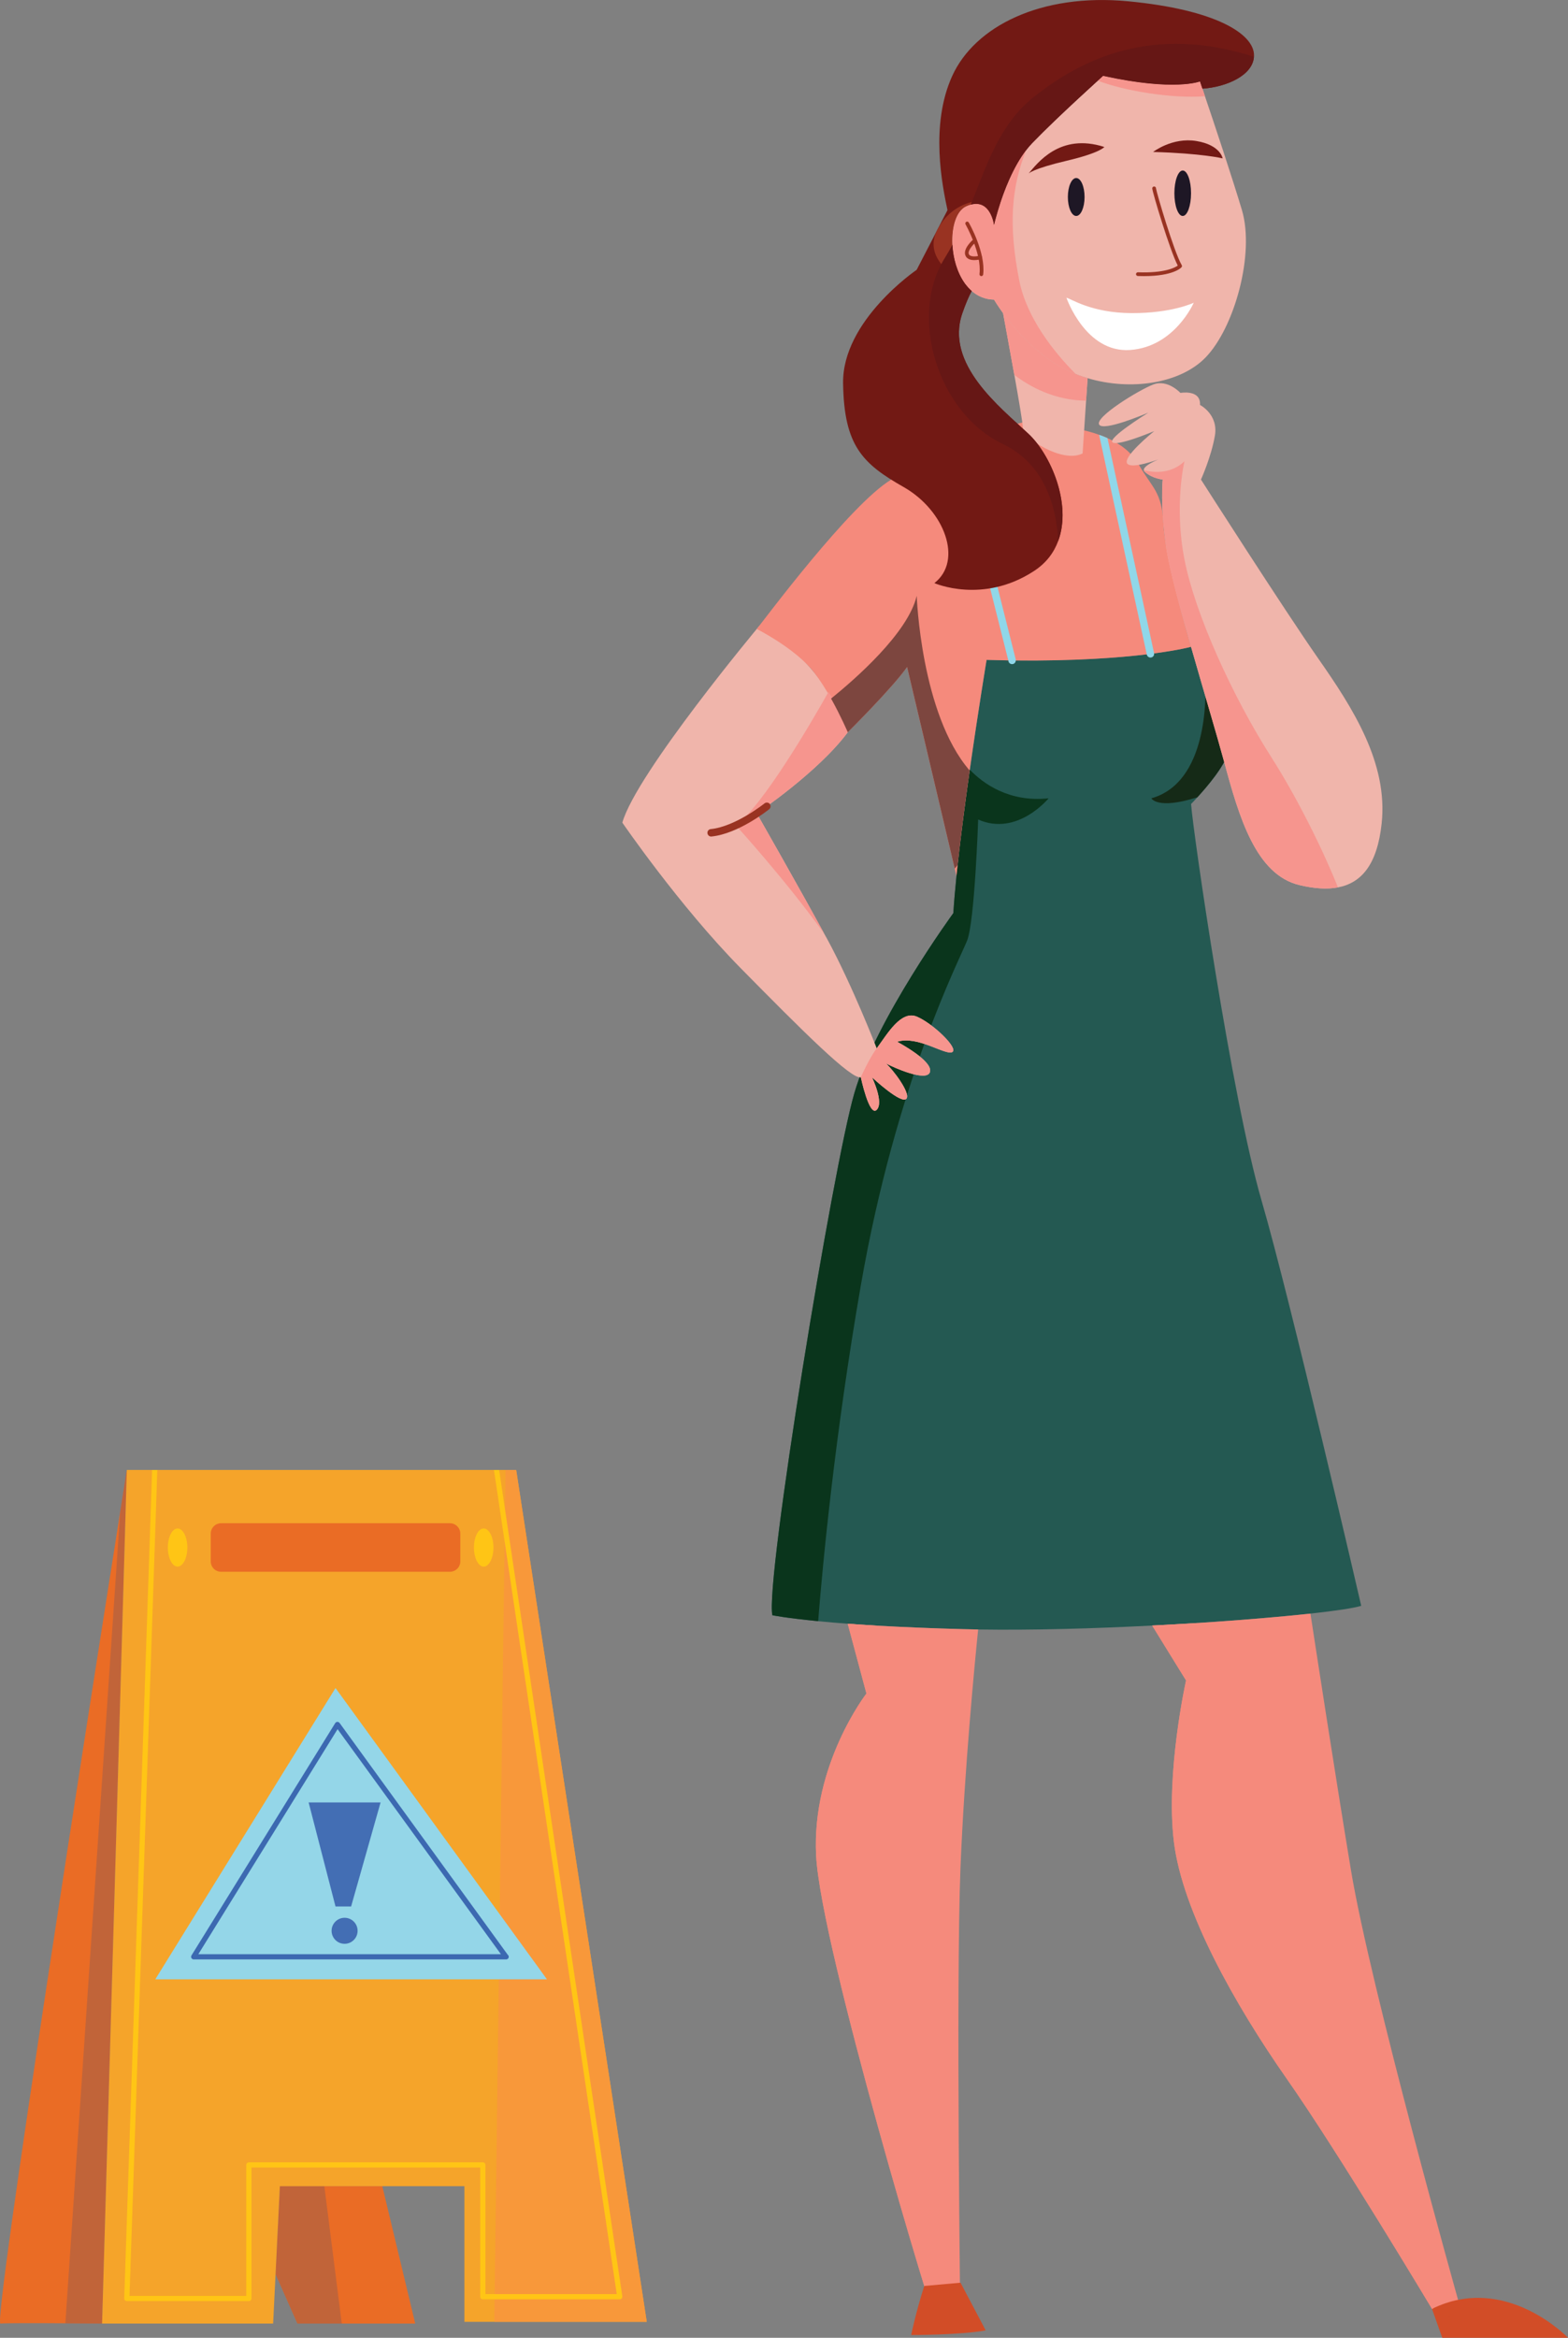 <?xml version="1.0" encoding="utf-8"?>
<!-- Generator: Adobe Illustrator 16.0.0, SVG Export Plug-In . SVG Version: 6.00 Build 0)  -->
<!DOCTYPE svg PUBLIC "-//W3C//DTD SVG 1.1//EN" "http://www.w3.org/Graphics/SVG/1.1/DTD/svg11.dtd">
<svg version="1.1" id="Layer_1" xmlns="http://www.w3.org/2000/svg" xmlns:xlink="http://www.w3.org/1999/xlink" x="0px" y="0px"
	 width="72.832px" height="108.51px" viewBox="0 0 72.832 108.51" enable-background="new 0 0 72.832 108.51" xml:space="preserve">
<rect x="0" y="0" width="72.832" height="108.51" fill="#808080" stroke="none"/>
<g>
	<g>
		<path fill="#245952" d="M63.227,74.535c-0.332,0.104-1.178,0.232-2.357,0.361c-1.842,0.201-4.506,0.408-7.352,0.555
			c-2.725,0.141-5.607,0.221-8.083,0.182c-0.218-0.002-0.433-0.008-0.647-0.014c-2.303-0.059-4.075-0.156-5.412-0.252
			c-0.521-0.039-0.979-0.08-1.373-0.119c-1.527-0.148-2.126-0.275-2.126-0.275c-0.347-1.559,2.811-20.818,3.808-24.234
			c0.994-3.422,4.598-8.356,4.598-8.356c0.031-0.512,0.084-1.098,0.146-1.727c0.156-1.518,0.388-3.293,0.619-4.928
			c0.392-2.751,0.779-5.099,0.779-5.099c6.534,0.191,9.493-0.602,9.497-0.605c0,0,0.305,0.641,0.658,1.469c0,0,0,0,0.004,0.002
			c0.531,1.25,1.18,2.923,1.051,3.445c-0.154,0.623-0.973,1.58-1.418,2.066c-0.178,0.195-0.295,0.313-0.295,0.313
			c0.107,1.43,1.887,13.633,3.271,18.395C59.979,60.473,63.227,74.535,63.227,74.535z"/>
		<path fill="#152A17" d="M57.035,34.939c-0.154,0.623-0.973,1.58-1.418,2.066c-1.863,0.594-2.137,0.049-2.137,0.049
			c2.613-0.736,2.549-4.693,2.504-5.56C56.516,32.744,57.164,34.417,57.035,34.939z"/>
		<path fill="#0A351C" d="M48.707,37.054c0,0-1.458,1.787-3.272,0.984c0,0-0.159,4.729-0.513,5.617
			c-0.35,0.891-3.293,6.545-4.938,16.01c-1.207,6.955-1.769,12.914-1.982,15.582c-1.527-0.148-2.126-0.275-2.126-0.275
			c-0.347-1.559,2.811-20.818,3.808-24.234c0.994-3.422,4.598-8.356,4.598-8.356c0.031-0.512,0.084-1.098,0.146-1.727
			c0.156-1.518,0.388-3.293,0.619-4.928C45.656,36.359,46.863,37.251,48.707,37.054z"/>
		<path fill="#F0B5AB" d="M40.723,48.66c0,0-0.305,1.213-0.738,1.34c-0.432,0.129-2.725-2.165-5.584-5.065
			c-2.854-2.898-5.494-6.752-5.494-6.752c0.646-2.291,6.359-9.128,6.359-9.128s1.371,0.713,2.556,2.162
			c0.263,0.322,0.481,0.623,0.661,0.9c0.755,1.139,0.896,1.871,0.896,1.871c-1.385,1.861-4.227,3.765-4.227,3.765
			s2.008,3.518,3.136,5.592c0.004,0.004,0.004,0.008,0.004,0.008c0.048,0.082,0.093,0.162,0.136,0.242
			C39.6,45.757,40.723,48.66,40.723,48.66z"/>
		<path fill="#F58A7C" d="M55.322,30.023c0,0-0.557,0.152-1.717,0.305c-0.107,0.014-0.221,0.027-0.34,0.045
			c-1.336,0.16-3.344,0.309-6.084,0.285c-0.113,0-0.23-0.004-0.348-0.004c-0.326-0.008-0.662-0.014-1.009-0.025
			c0,0-0.391,2.365-0.786,5.134c-0.203,1.447-0.408,3.006-0.561,4.393c-0.018,0.17-0.035,0.338-0.052,0.5
			c-0.024-0.107-0.052-0.221-0.08-0.34c-0.765-3.254-2.212-9.357-2.212-9.357c-0.691,0.982-2.756,3.029-2.756,3.029
			s-0.315-0.738-0.775-1.563c-0.232-0.408-0.498-0.838-0.782-1.209c-0.852-1.109-2.669-2.021-2.669-2.021
			c0.305-0.369,4.313-5.768,6.244-6.934c0.867-0.525,1.926-1.055,2.943-1.506c0.107-0.053,0.215-0.096,0.322-0.143
			c1.133-0.492,2.181-0.865,2.822-1c0,0,1.762,0.139,2.627,0.311c0.281,0.057,0.607,0.135,0.941,0.258
			c0.129,0.045,0.262,0.096,0.389,0.156c0.568,0.25,1.115,0.639,1.461,1.238c0.627,1.088,1.076,1.246,1.143,2.77
			C54.107,25.865,55.318,30.014,55.322,30.023z"/>
		<g>
			<path fill="#90D7E9" d="M47.182,30.658c-0.002,0.076-0.055,0.145-0.131,0.164c-0.014,0.004-0.027,0.004-0.041,0.004
				c-0.076,0-0.148-0.051-0.167-0.127l-0.009-0.045l-2.494-9.898c0.107-0.053,0.215-0.096,0.322-0.143l2.518,9.998
				C47.182,30.627,47.182,30.643,47.182,30.658z"/>
		</g>
		<path fill="#F0B5AB" d="M55.998,16.592c-1.174,1.211-3.473,1.561-5.48,0.961c-0.188-0.055-0.375-0.117-0.555-0.193
			c-0.096-0.039-0.191-0.08-0.285-0.121c-1.453-0.668-2.533-1.939-3.088-2.705c-0.27-0.374-0.418-0.626-0.418-0.626
			c-0.412-0.008-0.758-0.16-1.035-0.401c-1.146-0.991-1.168-3.508-0.26-3.927c1.122-0.52,1.295,0.866,1.295,0.866
			s0.475-2.153,1.492-3.476c0.09-0.118,0.184-0.229,0.285-0.334c0.957-0.988,2.457-2.364,3.043-2.891c0,0,0,0,0.002,0
			c0.152-0.145,0.244-0.225,0.244-0.225c3.332,0.733,4.5,0.259,4.5,0.259s0.041,0.126,0.113,0.337
			c0.031,0.097,0.074,0.214,0.117,0.35c0.414,1.216,1.266,3.776,1.719,5.287C58.289,11.789,57.34,15.206,55.998,16.592z"/>
		<path fill="#F58A7C" d="M44.613,86.699c-0.215,5.451,0,21.373,0,21.373s-0.377,0-0.682,0h-0.356
			c-0.128-0.002-5.45-17.693-5.667-21.938c-0.219-4.238,2.336-7.527,2.336-7.527l-0.869-3.24c0.412,0.031,0.866,0.059,1.361,0.09
			c1.118,0.063,2.457,0.121,4.051,0.162c0.215,0.006,0.43,0.012,0.647,0.014C45.282,77.125,44.797,82.125,44.613,86.699z"/>
		<path fill="#F58A7C" d="M67.77,106.906l-1.207,0.254l-0.047,0.01c0,0-4.328-7.23-6.752-10.689
			c-2.424-3.463-4.848-7.791-5.238-10.994s0.564-7.488,0.564-7.488l-1.572-2.547c0.721-0.039,1.428-0.076,2.113-0.119
			c2.025-0.131,3.859-0.287,5.238-0.436c0.246,1.596,1.107,7.225,1.879,11.889C63.656,92.283,67.77,106.906,67.77,106.906z"/>
		<path fill="#F0B5AB" d="M44.232,48.833c-0.311,0.172-1.606-0.783-2.561-0.479c0,0,1.73,0.909,1.516,1.426
			c-0.18,0.434-1.655-0.217-2.039-0.422c0.301,0.256,1.152,1.363,0.959,1.633c-0.219,0.307-1.604-0.986-1.604-0.986
			s0.564,1.16,0.219,1.508C40.375,51.859,39.984,50,39.984,50s0.389-0.877,0.738-1.34c0.495-0.668,1.121-1.775,1.858-1.475
			C43.318,47.49,44.541,48.66,44.232,48.833z"/>
		<path fill="#F0B5AB" d="M64.176,38.228c-0.205,1.904-0.941,2.756-2.029,2.961c-0.52,0.1-1.119,0.051-1.779-0.105
			c-2.033-0.477-2.813-3.156-3.504-5.713c-0.693-2.554-2.381-7.919-2.684-9.906c-0.301-1.994-0.172-3.207-0.172-3.207
			s-0.475-0.041-0.82-0.348c-0.035-0.025-0.053-0.057-0.057-0.088c-0.018-0.166,0.35-0.357,0.672-0.496
			c-0.506,0.178-1.271,0.398-1.439,0.197c-0.254-0.293,1.166-1.447,1.25-1.512c-0.092,0.033-1.736,0.727-1.943,0.516
			c-0.201-0.201,1.471-1.25,1.67-1.375c-0.213,0.09-2.092,0.881-2.287,0.555c-0.207-0.348,1.854-1.611,2.521-1.863
			c0.668-0.248,1.254,0.393,1.254,0.393s0.955-0.174,0.91,0.559c0,0,0.865,0.438,0.691,1.432c-0.172,0.992-0.646,2.031-0.646,2.031
			c0.082,0.131,3.85,6.018,5.449,8.309C62.836,32.861,64.48,35.414,64.176,38.228z"/>
		<path fill="#D24D27" d="M66.514,107.168l0.477,1.342h5.842C72.833,108.51,69.932,105.479,66.514,107.168z"/>
		<path fill="#F0B5AB" d="M50.518,17.553l-0.07,1.045l-0.162,2.449c-0.953,0.477-2.773-0.734-2.773-1.168
			c0-0.197-0.19-1.314-0.398-2.479c-0.25-1.398-0.523-2.867-0.523-2.867c0.555,0.765,1.635,2.037,3.088,2.705
			C49.949,17.363,50.229,17.469,50.518,17.553z"/>
		<g>
			<path fill="#721914" d="M58.248,2.569c0,0.021,0,0.045-0.004,0.066c-0.055,0.852-1.236,1.398-2.393,1.481
				c-0.072-0.211-0.113-0.337-0.113-0.337s-1.168,0.475-4.5-0.259c0,0-2.078,1.862-3.289,3.115c-0.7,0.721-1.183,1.877-1.467,2.726
				c-0.207,0.627-0.311,1.084-0.311,1.084s-0.148-1.205-1.08-0.945c-0.069,0.018-0.139,0.045-0.215,0.079
				c-0.461,0.212-0.679,0.959-0.637,1.779c0.03,0.626,0.221,1.299,0.574,1.794c0.098,0.132,0.205,0.249,0.322,0.354
				c-0.135,0.249-0.28,0.585-0.433,1.027c-0.824,2.359,1.731,4.351,3.071,5.605c1.021,0.955,2.021,3.248,1.377,4.973
				c0,0.004,0,0.004,0,0.004c-0.197,0.535-0.553,1.018-1.119,1.387c-2.381,1.559-4.631,0.563-4.631,0.563
				c1.343-1.039,0.478-3.377-1.428-4.459c-1.902-1.082-2.77-1.906-2.811-4.816c-0.044-2.915,3.417-5.266,3.417-5.266l0.935-1.808
				c0.004-0.011,0.008-0.023,0.015-0.034c0.007-0.015,0.015-0.027,0.021-0.039l0.461-0.889c-0.238-1.119-0.824-3.94,0.221-6.232
				c1.046-2.292,4.107-3.849,8.172-3.462C56.477,0.448,58.248,1.576,58.248,2.569z"/>
			<path fill="#993322" d="M46.482,9.362c-0.207,0.627-0.311,1.084-0.311,1.084S45.999,9.06,44.877,9.58
				c-0.813,0.374-0.879,2.438-0.063,3.573c-0.865-0.509-1.831-1.354-1.299-2.438c0.004-0.011,0.008-0.023,0.015-0.034
				c0.007-0.015,0.015-0.027,0.021-0.039C44.389,9.078,46.051,9.238,46.482,9.362z"/>
		</g>
		<g>
			<path fill="#90D7E9" d="M53.605,30.314c0,0.004,0.004,0.01,0,0.014c0.014,0.09-0.041,0.17-0.133,0.189
				c-0.01,0.004-0.023,0.004-0.033,0.004c-0.08,0-0.152-0.055-0.17-0.135l-0.004-0.014l-2.213-10.191
				c0.129,0.045,0.262,0.096,0.389,0.156L53.605,30.314z"/>
		</g>
		<path fill="#F6958E" d="M35.152,37.753c0,0,2.008,3.518,3.136,5.592c-1.793-2.496-4.103-5.029-4.103-5.029
			c1.223-0.902,3.442-4.675,4.297-6.199c0.755,1.139,0.896,1.871,0.896,1.871C37.994,35.849,35.152,37.753,35.152,37.753z"/>
		<path fill="#F6958E" d="M44.232,48.833c-0.311,0.172-1.606-0.783-2.561-0.479c0,0,1.73,0.909,1.516,1.426
			c-0.18,0.434-1.655-0.217-2.039-0.422c0.301,0.256,1.152,1.363,0.959,1.633c-0.219,0.307-1.604-0.986-1.604-0.986
			s0.564,1.16,0.219,1.508C40.375,51.859,39.984,50,39.984,50s0.389-0.877,0.738-1.34c0.495-0.668,1.121-1.775,1.858-1.475
			C43.318,47.49,44.541,48.66,44.232,48.833z"/>
		<path fill="#F6958E" d="M62.146,41.189c-0.52,0.1-1.119,0.051-1.779-0.105c-2.033-0.477-2.813-3.156-3.504-5.713
			c-0.693-2.554-2.381-7.919-2.684-9.906c-0.301-1.994-0.172-3.207-0.172-3.207s-0.475-0.041-0.82-0.348
			c-0.035-0.025-0.053-0.057-0.057-0.088c0.295,0.08,1.197,0.252,1.887-0.412c0,0-0.492,2.047,0,4.557
			c0.488,2.51,2.219,6.34,4.037,9.183C60.291,37.085,61.498,39.558,62.146,41.189z"/>
		<path fill="#F6958E" d="M50.518,17.553l-0.07,1.045c-1.48-0.014-2.631-0.66-3.334-1.197c-0.25-1.398-0.523-2.867-0.523-2.867
			c0.555,0.765,1.635,2.037,3.088,2.705C49.949,17.363,50.229,17.469,50.518,17.553z"/>
		<path fill="#F6958E" d="M49.963,17.359c-0.096-0.039-0.191-0.08-0.285-0.121c-1.453-0.668-2.533-1.939-3.088-2.705
			c-0.27-0.374-0.418-0.626-0.418-0.626c-0.412-0.008-0.758-0.16-1.035-0.401c-1.146-0.991-1.168-3.508-0.26-3.927
			c1.122-0.52,1.295,0.866,1.295,0.866s0.475-2.153,1.492-3.476c-0.688,1.724-0.83,3.479-0.322,6.044
			C47.688,14.759,48.945,16.33,49.963,17.359z"/>
		<path fill="#F6958E" d="M55.969,4.466c-1.523,0.125-3.797-0.26-4.975-0.721c0.152-0.145,0.244-0.225,0.244-0.225
			c3.332,0.733,4.5,0.259,4.5,0.259s0.041,0.126,0.113,0.337C55.883,4.213,55.926,4.331,55.969,4.466z"/>
		<g>
			<path fill="#993322" d="M33.031,38.828c-0.087,0-0.162-0.066-0.171-0.156c-0.011-0.096,0.06-0.182,0.154-0.189
				c1.146-0.115,2.483-1.182,2.497-1.193c0.074-0.059,0.184-0.049,0.243,0.025s0.048,0.184-0.026,0.244
				c-0.058,0.047-1.431,1.143-2.68,1.268C33.043,38.826,33.037,38.828,33.031,38.828z"/>
		</g>
		<g>
			<path fill="#993322" d="M53.135,12.816c-0.092,0-0.186-0.002-0.285-0.005c-0.047-0.002-0.086-0.042-0.084-0.09
				s0.045-0.084,0.09-0.083c1.229,0.045,1.711-0.211,1.85-0.31c-0.371-0.713-1.191-3.441-1.186-3.59
				c0.004-0.048,0.047-0.085,0.092-0.082c0.047,0.002,0.082,0.039,0.082,0.083c0.027,0.206,0.838,2.962,1.195,3.565
				c0.02,0.032,0.016,0.072-0.01,0.102C54.865,12.423,54.508,12.816,53.135,12.816z"/>
		</g>
		<path fill="#721914" d="M47.775,8.056c0.402-0.467,1.447-1.903,3.521-1.234c0,0-0.18,0.27-1.756,0.641
			C47.963,7.834,47.775,8.056,47.775,8.056z"/>
		<path fill="#721914" d="M53.561,7.053c0,0,0.889-0.693,2.012-0.507s1.217,0.805,1.217,0.805S55.836,7.117,53.561,7.053z"/>
		<path fill="#FFFFFF" d="M49.535,13.821c0.193,0.029,1.141,0.704,3.02,0.713c1.877,0.009,2.893-0.482,2.893-0.482
			s-0.887,2.048-2.955,2.193C50.422,16.389,49.535,13.821,49.535,13.821z"/>
		<g>
			<path fill="#993322" d="M45.582,12.816c-0.004,0-0.006,0-0.01,0c-0.048-0.006-0.082-0.05-0.076-0.096
				c0.113-0.962-0.641-2.292-0.647-2.305c-0.023-0.041-0.009-0.094,0.032-0.118s0.094-0.01,0.117,0.032
				c0.033,0.057,0.79,1.393,0.67,2.41C45.664,12.784,45.625,12.816,45.582,12.816z"/>
		</g>
		<g>
			<path fill="#993322" d="M45.256,12.073c-0.161,0-0.342-0.041-0.412-0.209c-0.131-0.309,0.309-0.702,0.358-0.746
				c0.036-0.032,0.09-0.028,0.122,0.008c0.031,0.037,0.027,0.091-0.008,0.122c-0.104,0.09-0.383,0.385-0.313,0.549
				c0.064,0.154,0.394,0.102,0.504,0.07c0.046-0.013,0.094,0.014,0.105,0.06c0.014,0.046-0.013,0.094-0.059,0.106
				C45.543,12.037,45.408,12.073,45.256,12.073z"/>
		</g>
		<ellipse fill="#1E1725" cx="49.989" cy="9.144" rx="0.388" ry="0.881"/>
		<ellipse fill="#1E1725" cx="54.936" cy="8.97" rx="0.387" ry="1.055"/>
		<path fill="#7D463F" d="M45.039,35.763c-0.203,1.447-0.408,3.006-0.561,4.393l-0.132,0.16c-0.765-3.254-2.212-9.357-2.212-9.357
			c-0.691,0.982-2.756,3.029-2.756,3.029s-0.315-0.738-0.775-1.563c1.104-0.891,3.576-3.043,3.978-4.77
			C42.581,27.656,42.77,33.139,45.039,35.763z"/>
		<path fill="#661715" d="M47.775,20.139c1.021,0.955,2.021,3.248,1.377,4.973c-0.063-1.313-0.492-3.512-2.563-4.498
			c-3.057-1.453-4.386-5.941-2.71-8.628c0.128-0.207,0.249-0.415,0.36-0.626c0.03,0.626,0.221,1.299,0.574,1.794
			c0.098,0.132,0.205,0.249,0.322,0.354c-0.135,0.249-0.28,0.585-0.433,1.027C43.88,16.893,46.436,18.885,47.775,20.139z"/>
		<path fill="#661715" d="M58.244,2.635c-0.055,0.852-1.236,1.398-2.393,1.481c-0.072-0.211-0.113-0.337-0.113-0.337
			s-1.168,0.475-4.5-0.259c0,0-2.078,1.862-3.289,3.115c-0.7,0.721-1.183,1.877-1.467,2.726c-0.207,0.627-0.311,1.084-0.311,1.084
			s-0.148-1.205-1.08-0.945c0.766-1.901,1.336-3.732,2.941-5.01C50.289,2.701,53.582,1.135,58.244,2.635z"/>
		<path fill="#F58A7C" d="M60.645,94.488c2.416,4.746,4.74,10.16,5.918,12.672l-0.047,0.01c0,0-4.328-7.23-6.752-10.689
			c-2.424-3.463-4.848-7.791-5.238-10.994s0.564-7.488,0.564-7.488l-1.572-2.547c0.721-0.039,1.428-0.076,2.113-0.119l0.627,2.797
			C55.305,81.592,57.383,88.084,60.645,94.488z"/>
		<path fill="#7B1917" d="M67.336,107.572c-0.014-0.004-0.027-0.014-0.049-0.039C67.318,107.563,67.336,107.572,67.336,107.572z"/>
		<path fill="#F58A7C" d="M43.932,108.072h-0.356c-0.128-0.002-5.45-17.693-5.667-21.938c-0.219-4.238,2.336-7.527,2.336-7.527
			l-0.869-3.24c0.412,0.031,0.866,0.059,1.361,0.09c0.008,1.605-0.014,4.316-0.014,4.316s-1.603,1.992-0.738,9.002
			C40.75,94.963,43.333,105.65,43.932,108.072z"/>
		<path fill="#D24D27" d="M42.93,106.104c-0.406,1.28-0.607,2.278-0.607,2.278s2.337,0,3.461-0.217l-1.168-2.211L42.93,106.104z"/>
	</g>
	<g>
		<path fill="#EA6C25" d="M5.891,68.229L4.742,107.85c0,0-0.777-0.008-1.706-0.012c-1.248-0.01-2.77-0.012-3.015,0.012
			c-0.372,0.031,4.303-29.703,5.562-37.676C5.778,68.941,5.891,68.229,5.891,68.229z"/>
		<polygon fill="#EA6C25" points="19.287,107.85 13.815,107.85 12.798,105.555 12.999,101.473 17.758,101.473 		"/>
		<path opacity="0.4" fill="#855958" d="M5.583,70.174c0.195-1.232,0.309-1.945,0.309-1.945L4.742,107.85
			c0,0-0.777-0.008-1.706-0.012L5.583,70.174z"/>
		<polygon opacity="0.4" fill="#855958" points="15.875,107.85 13.815,107.85 12.798,105.555 12.999,101.473 15.065,101.473 		"/>
		<polygon fill="#F5A42A" points="30.041,107.77 21.571,107.77 21.571,101.473 12.999,101.473 12.687,107.85 4.742,107.85 
			5.891,68.229 23.976,68.229 		"/>
		<path fill="#EA6C25" d="M21.381,72.473c0,0.268-0.217,0.482-0.484,0.482H10.272c-0.268,0-0.483-0.215-0.483-0.482v-1.287
			c0-0.268,0.216-0.484,0.483-0.484h10.625c0.268,0,0.484,0.217,0.484,0.484V72.473z"/>
		<polygon fill="#F8983A" points="30.041,107.77 22.958,107.77 23.481,68.229 23.976,68.229 		"/>
		<polygon fill="#94D6E8" points="7.213,91.871 25.405,91.871 15.584,78.35 		"/>
		<g>
			<path fill="#3C69B1" d="M23.508,90.947c-0.001,0-0.003,0-0.005,0H8.997c-0.043,0-0.084-0.023-0.105-0.063
				s-0.02-0.084,0.003-0.123l6.676-10.783c0.021-0.033,0.058-0.055,0.099-0.057c0.041,0.002,0.078,0.018,0.102,0.049l7.814,10.764
				c0.027,0.02,0.045,0.055,0.045,0.092C23.629,90.895,23.575,90.947,23.508,90.947z M9.213,90.705h14.053L15.68,80.26L9.213,90.705
				z"/>
		</g>
		<g>
			<path fill="#FFC515" d="M28.906,106.586c0.003,0.035-0.006,0.068-0.026,0.098c-0.025,0.023-0.059,0.039-0.093,0.039h-6.36
				c-0.066,0-0.121-0.053-0.121-0.119v-5.998H11.68v6.08c0,0.064-0.054,0.119-0.121,0.119H5.891c-0.033,0-0.064-0.014-0.087-0.037
				c-0.024-0.021-0.036-0.055-0.034-0.086l1.295-38.453h0.242l-1.291,38.336h5.422v-6.078c0-0.068,0.057-0.121,0.121-0.121h10.867
				c0.067,0,0.121,0.053,0.121,0.121v5.996h6.1l-5.703-38.254h0.24L28.906,106.586z"/>
		</g>
		<ellipse fill="#FFC515" cx="8.249" cy="71.83" rx="0.453" ry="0.885"/>
		<ellipse fill="#FFC515" cx="22.467" cy="71.83" rx="0.453" ry="0.885"/>
		<polygon fill="#436EB4" points="15.584,88.49 14.336,83.662 17.677,83.662 16.309,88.49 		"/>
		<circle fill="#436EB4" cx="16.006" cy="89.619" r="0.604"/>
	</g>
</g>
</svg>
